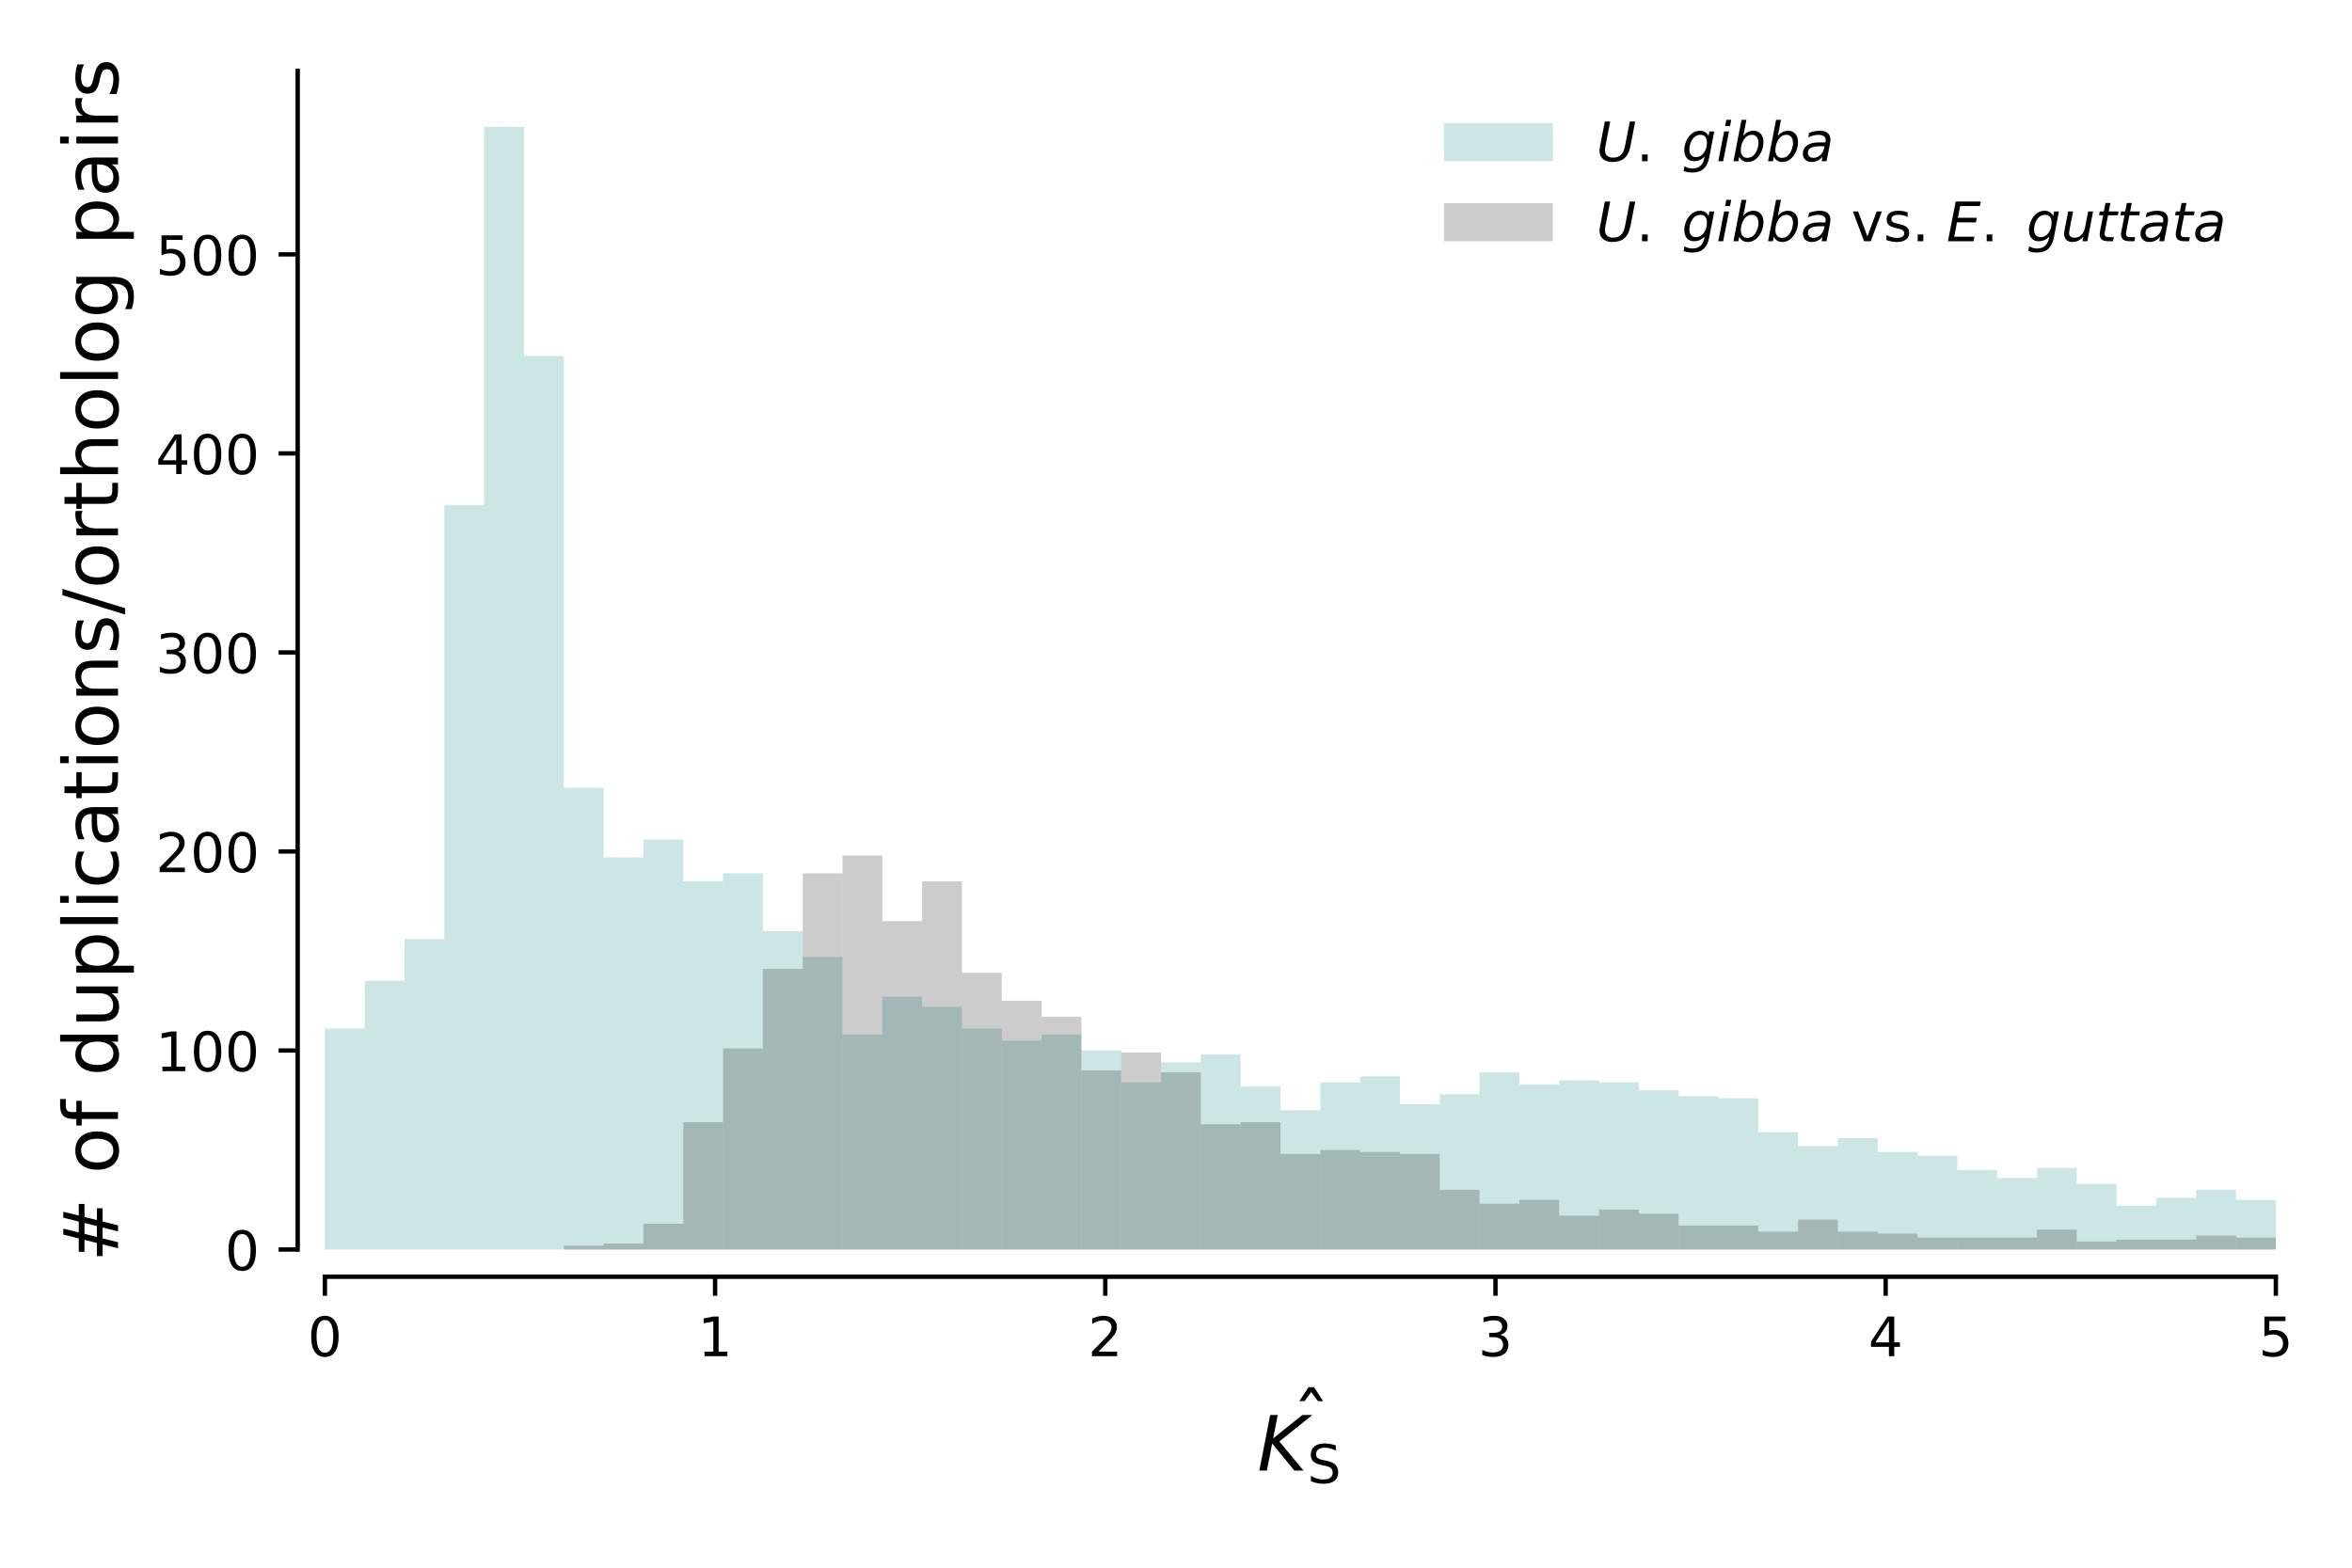 <?xml version="1.0" encoding="utf-8" standalone="no"?>
<!DOCTYPE svg PUBLIC "-//W3C//DTD SVG 1.1//EN"
  "http://www.w3.org/Graphics/SVG/1.1/DTD/svg11.dtd">
<!-- Created with matplotlib (https://matplotlib.org/) -->
<svg height="288pt" version="1.1" viewBox="0 0 432 288" width="432pt" xmlns="http://www.w3.org/2000/svg" xmlns:xlink="http://www.w3.org/1999/xlink">
 <defs>
  <style type="text/css">
*{stroke-linecap:butt;stroke-linejoin:round;}
  </style>
 </defs>
 <g id="figure_1">
  <g id="patch_1">
   <path d="M 0 288 
L 432 288 
L 432 0 
L 0 0 
z
" style="fill:#ffffff;"/>
  </g>
  <g id="axes_1">
   <g id="patch_2">
    <path d="M 59.675 229.55 
L 418.012 229.55 
L 418.012 13.018 
L 59.675 13.018 
z
" style="fill:#ffffff;"/>
   </g>
   <g id="patch_3">
    <path clip-path="url(#p0fb84a8842)" d="M 59.675 229.55 
L 66.988 229.55 
L 66.988 188.964 
L 59.675 188.964 
z
" style="fill:#008080;opacity:0.2;"/>
   </g>
   <g id="patch_4">
    <path clip-path="url(#p0fb84a8842)" d="M 66.988 229.55 
L 74.301 229.55 
L 74.301 180.188 
L 66.988 180.188 
z
" style="fill:#008080;opacity:0.2;"/>
   </g>
   <g id="patch_5">
    <path clip-path="url(#p0fb84a8842)" d="M 74.301 229.55 
L 81.614 229.55 
L 81.614 172.51 
L 74.301 172.51 
z
" style="fill:#008080;opacity:0.2;"/>
   </g>
   <g id="patch_6">
    <path clip-path="url(#p0fb84a8842)" d="M 81.614 229.55 
L 88.927 229.55 
L 88.927 92.8 
L 81.614 92.8 
z
" style="fill:#008080;opacity:0.2;"/>
   </g>
   <g id="patch_7">
    <path clip-path="url(#p0fb84a8842)" d="M 88.927 229.55 
L 96.24 229.55 
L 96.24 23.329 
L 88.927 23.329 
z
" style="fill:#008080;opacity:0.2;"/>
   </g>
   <g id="patch_8">
    <path clip-path="url(#p0fb84a8842)" d="M 96.24 229.55 
L 103.553 229.55 
L 103.553 65.377 
L 96.24 65.377 
z
" style="fill:#008080;opacity:0.2;"/>
   </g>
   <g id="patch_9">
    <path clip-path="url(#p0fb84a8842)" d="M 103.553 229.55 
L 110.866 229.55 
L 110.866 144.721 
L 103.553 144.721 
z
" style="fill:#008080;opacity:0.2;"/>
   </g>
   <g id="patch_10">
    <path clip-path="url(#p0fb84a8842)" d="M 110.866 229.55 
L 118.179 229.55 
L 118.179 157.519 
L 110.866 157.519 
z
" style="fill:#008080;opacity:0.2;"/>
   </g>
   <g id="patch_11">
    <path clip-path="url(#p0fb84a8842)" d="M 118.179 229.55 
L 125.492 229.55 
L 125.492 154.228 
L 118.179 154.228 
z
" style="fill:#008080;opacity:0.2;"/>
   </g>
   <g id="patch_12">
    <path clip-path="url(#p0fb84a8842)" d="M 125.492 229.55 
L 132.805 229.55 
L 132.805 161.906 
L 125.492 161.906 
z
" style="fill:#008080;opacity:0.2;"/>
   </g>
   <g id="patch_13">
    <path clip-path="url(#p0fb84a8842)" d="M 132.805 229.55 
L 140.118 229.55 
L 140.118 160.444 
L 132.805 160.444 
z
" style="fill:#008080;opacity:0.2;"/>
   </g>
   <g id="patch_14">
    <path clip-path="url(#p0fb84a8842)" d="M 140.118 229.55 
L 147.431 229.55 
L 147.431 171.047 
L 140.118 171.047 
z
" style="fill:#008080;opacity:0.2;"/>
   </g>
   <g id="patch_15">
    <path clip-path="url(#p0fb84a8842)" d="M 147.431 229.55 
L 154.744 229.55 
L 154.744 175.801 
L 147.431 175.801 
z
" style="fill:#008080;opacity:0.2;"/>
   </g>
   <g id="patch_16">
    <path clip-path="url(#p0fb84a8842)" d="M 154.744 229.55 
L 162.057 229.55 
L 162.057 190.061 
L 154.744 190.061 
z
" style="fill:#008080;opacity:0.2;"/>
   </g>
   <g id="patch_17">
    <path clip-path="url(#p0fb84a8842)" d="M 162.057 229.55 
L 169.37 229.55 
L 169.37 183.114 
L 162.057 183.114 
z
" style="fill:#008080;opacity:0.2;"/>
   </g>
   <g id="patch_18">
    <path clip-path="url(#p0fb84a8842)" d="M 169.37 229.55 
L 176.683 229.55 
L 176.683 184.942 
L 169.37 184.942 
z
" style="fill:#008080;opacity:0.2;"/>
   </g>
   <g id="patch_19">
    <path clip-path="url(#p0fb84a8842)" d="M 176.683 229.55 
L 183.996 229.55 
L 183.996 188.964 
L 176.683 188.964 
z
" style="fill:#008080;opacity:0.2;"/>
   </g>
   <g id="patch_20">
    <path clip-path="url(#p0fb84a8842)" d="M 183.996 229.55 
L 191.309 229.55 
L 191.309 191.158 
L 183.996 191.158 
z
" style="fill:#008080;opacity:0.2;"/>
   </g>
   <g id="patch_21">
    <path clip-path="url(#p0fb84a8842)" d="M 191.309 229.55 
L 198.622 229.55 
L 198.622 190.061 
L 191.309 190.061 
z
" style="fill:#008080;opacity:0.2;"/>
   </g>
   <g id="patch_22">
    <path clip-path="url(#p0fb84a8842)" d="M 198.622 229.55 
L 205.935 229.55 
L 205.935 192.986 
L 198.622 192.986 
z
" style="fill:#008080;opacity:0.2;"/>
   </g>
   <g id="patch_23">
    <path clip-path="url(#p0fb84a8842)" d="M 205.935 229.55 
L 213.248 229.55 
L 213.248 198.836 
L 205.935 198.836 
z
" style="fill:#008080;opacity:0.2;"/>
   </g>
   <g id="patch_24">
    <path clip-path="url(#p0fb84a8842)" d="M 213.248 229.55 
L 220.561 229.55 
L 220.561 195.18 
L 213.248 195.18 
z
" style="fill:#008080;opacity:0.2;"/>
   </g>
   <g id="patch_25">
    <path clip-path="url(#p0fb84a8842)" d="M 220.561 229.55 
L 227.874 229.55 
L 227.874 193.717 
L 220.561 193.717 
z
" style="fill:#008080;opacity:0.2;"/>
   </g>
   <g id="patch_26">
    <path clip-path="url(#p0fb84a8842)" d="M 227.874 229.55 
L 235.187 229.55 
L 235.187 199.567 
L 227.874 199.567 
z
" style="fill:#008080;opacity:0.2;"/>
   </g>
   <g id="patch_27">
    <path clip-path="url(#p0fb84a8842)" d="M 235.187 229.55 
L 242.5 229.55 
L 242.5 203.955 
L 235.187 203.955 
z
" style="fill:#008080;opacity:0.2;"/>
   </g>
   <g id="patch_28">
    <path clip-path="url(#p0fb84a8842)" d="M 242.5 229.55 
L 249.813 229.55 
L 249.813 198.836 
L 242.5 198.836 
z
" style="fill:#008080;opacity:0.2;"/>
   </g>
   <g id="patch_29">
    <path clip-path="url(#p0fb84a8842)" d="M 249.813 229.55 
L 257.126 229.55 
L 257.126 197.739 
L 249.813 197.739 
z
" style="fill:#008080;opacity:0.2;"/>
   </g>
   <g id="patch_30">
    <path clip-path="url(#p0fb84a8842)" d="M 257.126 229.55 
L 264.439 229.55 
L 264.439 202.858 
L 257.126 202.858 
z
" style="fill:#008080;opacity:0.2;"/>
   </g>
   <g id="patch_31">
    <path clip-path="url(#p0fb84a8842)" d="M 264.439 229.55 
L 271.752 229.55 
L 271.752 201.03 
L 264.439 201.03 
z
" style="fill:#008080;opacity:0.2;"/>
   </g>
   <g id="patch_32">
    <path clip-path="url(#p0fb84a8842)" d="M 271.752 229.55 
L 279.065 229.55 
L 279.065 197.008 
L 271.752 197.008 
z
" style="fill:#008080;opacity:0.2;"/>
   </g>
   <g id="patch_33">
    <path clip-path="url(#p0fb84a8842)" d="M 279.065 229.55 
L 286.378 229.55 
L 286.378 199.202 
L 279.065 199.202 
z
" style="fill:#008080;opacity:0.2;"/>
   </g>
   <g id="patch_34">
    <path clip-path="url(#p0fb84a8842)" d="M 286.378 229.55 
L 293.691 229.55 
L 293.691 198.471 
L 286.378 198.471 
z
" style="fill:#008080;opacity:0.2;"/>
   </g>
   <g id="patch_35">
    <path clip-path="url(#p0fb84a8842)" d="M 293.691 229.55 
L 301.004 229.55 
L 301.004 198.836 
L 293.691 198.836 
z
" style="fill:#008080;opacity:0.2;"/>
   </g>
   <g id="patch_36">
    <path clip-path="url(#p0fb84a8842)" d="M 301.004 229.55 
L 308.317 229.55 
L 308.317 200.299 
L 301.004 200.299 
z
" style="fill:#008080;opacity:0.2;"/>
   </g>
   <g id="patch_37">
    <path clip-path="url(#p0fb84a8842)" d="M 308.317 229.55 
L 315.63 229.55 
L 315.63 201.396 
L 308.317 201.396 
z
" style="fill:#008080;opacity:0.2;"/>
   </g>
   <g id="patch_38">
    <path clip-path="url(#p0fb84a8842)" d="M 315.63 229.55 
L 322.943 229.55 
L 322.943 201.761 
L 315.63 201.761 
z
" style="fill:#008080;opacity:0.2;"/>
   </g>
   <g id="patch_39">
    <path clip-path="url(#p0fb84a8842)" d="M 322.943 229.55 
L 330.256 229.55 
L 330.256 207.977 
L 322.943 207.977 
z
" style="fill:#008080;opacity:0.2;"/>
   </g>
   <g id="patch_40">
    <path clip-path="url(#p0fb84a8842)" d="M 330.256 229.55 
L 337.569 229.55 
L 337.569 210.537 
L 330.256 210.537 
z
" style="fill:#008080;opacity:0.2;"/>
   </g>
   <g id="patch_41">
    <path clip-path="url(#p0fb84a8842)" d="M 337.569 229.55 
L 344.882 229.55 
L 344.882 209.074 
L 337.569 209.074 
z
" style="fill:#008080;opacity:0.2;"/>
   </g>
   <g id="patch_42">
    <path clip-path="url(#p0fb84a8842)" d="M 344.882 229.55 
L 352.195 229.55 
L 352.195 211.634 
L 344.882 211.634 
z
" style="fill:#008080;opacity:0.2;"/>
   </g>
   <g id="patch_43">
    <path clip-path="url(#p0fb84a8842)" d="M 352.195 229.55 
L 359.508 229.55 
L 359.508 212.365 
L 352.195 212.365 
z
" style="fill:#008080;opacity:0.2;"/>
   </g>
   <g id="patch_44">
    <path clip-path="url(#p0fb84a8842)" d="M 359.508 229.55 
L 366.821 229.55 
L 366.821 214.924 
L 359.508 214.924 
z
" style="fill:#008080;opacity:0.2;"/>
   </g>
   <g id="patch_45">
    <path clip-path="url(#p0fb84a8842)" d="M 366.821 229.55 
L 374.134 229.55 
L 374.134 216.387 
L 366.821 216.387 
z
" style="fill:#008080;opacity:0.2;"/>
   </g>
   <g id="patch_46">
    <path clip-path="url(#p0fb84a8842)" d="M 374.134 229.55 
L 381.447 229.55 
L 381.447 214.559 
L 374.134 214.559 
z
" style="fill:#008080;opacity:0.2;"/>
   </g>
   <g id="patch_47">
    <path clip-path="url(#p0fb84a8842)" d="M 381.447 229.55 
L 388.76 229.55 
L 388.76 217.484 
L 381.447 217.484 
z
" style="fill:#008080;opacity:0.2;"/>
   </g>
   <g id="patch_48">
    <path clip-path="url(#p0fb84a8842)" d="M 388.76 229.55 
L 396.073 229.55 
L 396.073 221.506 
L 388.76 221.506 
z
" style="fill:#008080;opacity:0.2;"/>
   </g>
   <g id="patch_49">
    <path clip-path="url(#p0fb84a8842)" d="M 396.073 229.55 
L 403.386 229.55 
L 403.386 220.043 
L 396.073 220.043 
z
" style="fill:#008080;opacity:0.2;"/>
   </g>
   <g id="patch_50">
    <path clip-path="url(#p0fb84a8842)" d="M 403.386 229.55 
L 410.699 229.55 
L 410.699 218.581 
L 403.386 218.581 
z
" style="fill:#008080;opacity:0.2;"/>
   </g>
   <g id="patch_51">
    <path clip-path="url(#p0fb84a8842)" d="M 410.699 229.55 
L 418.012 229.55 
L 418.012 220.409 
L 410.699 220.409 
z
" style="fill:#008080;opacity:0.2;"/>
   </g>
   <g id="patch_52">
    <path clip-path="url(#p0fb84a8842)" d="M 59.675 229.55 
L 66.988 229.55 
L 66.988 229.55 
L 59.675 229.55 
z
" style="opacity:0.2;"/>
   </g>
   <g id="patch_53">
    <path clip-path="url(#p0fb84a8842)" d="M 66.988 229.55 
L 74.301 229.55 
L 74.301 229.55 
L 66.988 229.55 
z
" style="opacity:0.2;"/>
   </g>
   <g id="patch_54">
    <path clip-path="url(#p0fb84a8842)" d="M 74.301 229.55 
L 81.614 229.55 
L 81.614 229.55 
L 74.301 229.55 
z
" style="opacity:0.2;"/>
   </g>
   <g id="patch_55">
    <path clip-path="url(#p0fb84a8842)" d="M 81.614 229.55 
L 88.927 229.55 
L 88.927 229.55 
L 81.614 229.55 
z
" style="opacity:0.2;"/>
   </g>
   <g id="patch_56">
    <path clip-path="url(#p0fb84a8842)" d="M 88.927 229.55 
L 96.24 229.55 
L 96.24 229.55 
L 88.927 229.55 
z
" style="opacity:0.2;"/>
   </g>
   <g id="patch_57">
    <path clip-path="url(#p0fb84a8842)" d="M 96.24 229.55 
L 103.553 229.55 
L 103.553 229.55 
L 96.24 229.55 
z
" style="opacity:0.2;"/>
   </g>
   <g id="patch_58">
    <path clip-path="url(#p0fb84a8842)" d="M 103.553 229.55 
L 110.866 229.55 
L 110.866 228.819 
L 103.553 228.819 
z
" style="opacity:0.2;"/>
   </g>
   <g id="patch_59">
    <path clip-path="url(#p0fb84a8842)" d="M 110.866 229.55 
L 118.179 229.55 
L 118.179 228.453 
L 110.866 228.453 
z
" style="opacity:0.2;"/>
   </g>
   <g id="patch_60">
    <path clip-path="url(#p0fb84a8842)" d="M 118.179 229.55 
L 125.492 229.55 
L 125.492 224.797 
L 118.179 224.797 
z
" style="opacity:0.2;"/>
   </g>
   <g id="patch_61">
    <path clip-path="url(#p0fb84a8842)" d="M 125.492 229.55 
L 132.805 229.55 
L 132.805 206.149 
L 125.492 206.149 
z
" style="opacity:0.2;"/>
   </g>
   <g id="patch_62">
    <path clip-path="url(#p0fb84a8842)" d="M 132.805 229.55 
L 140.118 229.55 
L 140.118 192.62 
L 132.805 192.62 
z
" style="opacity:0.2;"/>
   </g>
   <g id="patch_63">
    <path clip-path="url(#p0fb84a8842)" d="M 140.118 229.55 
L 147.431 229.55 
L 147.431 177.995 
L 140.118 177.995 
z
" style="opacity:0.2;"/>
   </g>
   <g id="patch_64">
    <path clip-path="url(#p0fb84a8842)" d="M 147.431 229.55 
L 154.744 229.55 
L 154.744 160.444 
L 147.431 160.444 
z
" style="opacity:0.2;"/>
   </g>
   <g id="patch_65">
    <path clip-path="url(#p0fb84a8842)" d="M 154.744 229.55 
L 162.057 229.55 
L 162.057 157.153 
L 154.744 157.153 
z
" style="opacity:0.2;"/>
   </g>
   <g id="patch_66">
    <path clip-path="url(#p0fb84a8842)" d="M 162.057 229.55 
L 169.37 229.55 
L 169.37 169.219 
L 162.057 169.219 
z
" style="opacity:0.2;"/>
   </g>
   <g id="patch_67">
    <path clip-path="url(#p0fb84a8842)" d="M 169.37 229.55 
L 176.683 229.55 
L 176.683 161.906 
L 169.37 161.906 
z
" style="opacity:0.2;"/>
   </g>
   <g id="patch_68">
    <path clip-path="url(#p0fb84a8842)" d="M 176.683 229.55 
L 183.996 229.55 
L 183.996 178.726 
L 176.683 178.726 
z
" style="opacity:0.2;"/>
   </g>
   <g id="patch_69">
    <path clip-path="url(#p0fb84a8842)" d="M 183.996 229.55 
L 191.309 229.55 
L 191.309 183.845 
L 183.996 183.845 
z
" style="opacity:0.2;"/>
   </g>
   <g id="patch_70">
    <path clip-path="url(#p0fb84a8842)" d="M 191.309 229.55 
L 198.622 229.55 
L 198.622 186.77 
L 191.309 186.77 
z
" style="opacity:0.2;"/>
   </g>
   <g id="patch_71">
    <path clip-path="url(#p0fb84a8842)" d="M 198.622 229.55 
L 205.935 229.55 
L 205.935 196.642 
L 198.622 196.642 
z
" style="opacity:0.2;"/>
   </g>
   <g id="patch_72">
    <path clip-path="url(#p0fb84a8842)" d="M 205.935 229.55 
L 213.248 229.55 
L 213.248 193.352 
L 205.935 193.352 
z
" style="opacity:0.2;"/>
   </g>
   <g id="patch_73">
    <path clip-path="url(#p0fb84a8842)" d="M 213.248 229.55 
L 220.561 229.55 
L 220.561 197.008 
L 213.248 197.008 
z
" style="opacity:0.2;"/>
   </g>
   <g id="patch_74">
    <path clip-path="url(#p0fb84a8842)" d="M 220.561 229.55 
L 227.874 229.55 
L 227.874 206.515 
L 220.561 206.515 
z
" style="opacity:0.2;"/>
   </g>
   <g id="patch_75">
    <path clip-path="url(#p0fb84a8842)" d="M 227.874 229.55 
L 235.187 229.55 
L 235.187 206.149 
L 227.874 206.149 
z
" style="opacity:0.2;"/>
   </g>
   <g id="patch_76">
    <path clip-path="url(#p0fb84a8842)" d="M 235.187 229.55 
L 242.5 229.55 
L 242.5 211.999 
L 235.187 211.999 
z
" style="opacity:0.2;"/>
   </g>
   <g id="patch_77">
    <path clip-path="url(#p0fb84a8842)" d="M 242.5 229.55 
L 249.813 229.55 
L 249.813 211.268 
L 242.5 211.268 
z
" style="opacity:0.2;"/>
   </g>
   <g id="patch_78">
    <path clip-path="url(#p0fb84a8842)" d="M 249.813 229.55 
L 257.126 229.55 
L 257.126 211.634 
L 249.813 211.634 
z
" style="opacity:0.2;"/>
   </g>
   <g id="patch_79">
    <path clip-path="url(#p0fb84a8842)" d="M 257.126 229.55 
L 264.439 229.55 
L 264.439 211.999 
L 257.126 211.999 
z
" style="opacity:0.2;"/>
   </g>
   <g id="patch_80">
    <path clip-path="url(#p0fb84a8842)" d="M 264.439 229.55 
L 271.752 229.55 
L 271.752 218.581 
L 264.439 218.581 
z
" style="opacity:0.2;"/>
   </g>
   <g id="patch_81">
    <path clip-path="url(#p0fb84a8842)" d="M 271.752 229.55 
L 279.065 229.55 
L 279.065 221.14 
L 271.752 221.14 
z
" style="opacity:0.2;"/>
   </g>
   <g id="patch_82">
    <path clip-path="url(#p0fb84a8842)" d="M 279.065 229.55 
L 286.378 229.55 
L 286.378 220.409 
L 279.065 220.409 
z
" style="opacity:0.2;"/>
   </g>
   <g id="patch_83">
    <path clip-path="url(#p0fb84a8842)" d="M 286.378 229.55 
L 293.691 229.55 
L 293.691 223.334 
L 286.378 223.334 
z
" style="opacity:0.2;"/>
   </g>
   <g id="patch_84">
    <path clip-path="url(#p0fb84a8842)" d="M 293.691 229.55 
L 301.004 229.55 
L 301.004 222.237 
L 293.691 222.237 
z
" style="opacity:0.2;"/>
   </g>
   <g id="patch_85">
    <path clip-path="url(#p0fb84a8842)" d="M 301.004 229.55 
L 308.317 229.55 
L 308.317 222.968 
L 301.004 222.968 
z
" style="opacity:0.2;"/>
   </g>
   <g id="patch_86">
    <path clip-path="url(#p0fb84a8842)" d="M 308.317 229.55 
L 315.63 229.55 
L 315.63 225.162 
L 308.317 225.162 
z
" style="opacity:0.2;"/>
   </g>
   <g id="patch_87">
    <path clip-path="url(#p0fb84a8842)" d="M 315.63 229.55 
L 322.943 229.55 
L 322.943 225.162 
L 315.63 225.162 
z
" style="opacity:0.2;"/>
   </g>
   <g id="patch_88">
    <path clip-path="url(#p0fb84a8842)" d="M 322.943 229.55 
L 330.256 229.55 
L 330.256 226.259 
L 322.943 226.259 
z
" style="opacity:0.2;"/>
   </g>
   <g id="patch_89">
    <path clip-path="url(#p0fb84a8842)" d="M 330.256 229.55 
L 337.569 229.55 
L 337.569 224.065 
L 330.256 224.065 
z
" style="opacity:0.2;"/>
   </g>
   <g id="patch_90">
    <path clip-path="url(#p0fb84a8842)" d="M 337.569 229.55 
L 344.882 229.55 
L 344.882 226.259 
L 337.569 226.259 
z
" style="opacity:0.2;"/>
   </g>
   <g id="patch_91">
    <path clip-path="url(#p0fb84a8842)" d="M 344.882 229.55 
L 352.195 229.55 
L 352.195 226.625 
L 344.882 226.625 
z
" style="opacity:0.2;"/>
   </g>
   <g id="patch_92">
    <path clip-path="url(#p0fb84a8842)" d="M 352.195 229.55 
L 359.508 229.55 
L 359.508 227.356 
L 352.195 227.356 
z
" style="opacity:0.2;"/>
   </g>
   <g id="patch_93">
    <path clip-path="url(#p0fb84a8842)" d="M 359.508 229.55 
L 366.821 229.55 
L 366.821 227.356 
L 359.508 227.356 
z
" style="opacity:0.2;"/>
   </g>
   <g id="patch_94">
    <path clip-path="url(#p0fb84a8842)" d="M 366.821 229.55 
L 374.134 229.55 
L 374.134 227.356 
L 366.821 227.356 
z
" style="opacity:0.2;"/>
   </g>
   <g id="patch_95">
    <path clip-path="url(#p0fb84a8842)" d="M 374.134 229.55 
L 381.447 229.55 
L 381.447 225.894 
L 374.134 225.894 
z
" style="opacity:0.2;"/>
   </g>
   <g id="patch_96">
    <path clip-path="url(#p0fb84a8842)" d="M 381.447 229.55 
L 388.76 229.55 
L 388.76 228.087 
L 381.447 228.087 
z
" style="opacity:0.2;"/>
   </g>
   <g id="patch_97">
    <path clip-path="url(#p0fb84a8842)" d="M 388.76 229.55 
L 396.073 229.55 
L 396.073 227.722 
L 388.76 227.722 
z
" style="opacity:0.2;"/>
   </g>
   <g id="patch_98">
    <path clip-path="url(#p0fb84a8842)" d="M 396.073 229.55 
L 403.386 229.55 
L 403.386 227.722 
L 396.073 227.722 
z
" style="opacity:0.2;"/>
   </g>
   <g id="patch_99">
    <path clip-path="url(#p0fb84a8842)" d="M 403.386 229.55 
L 410.699 229.55 
L 410.699 226.991 
L 403.386 226.991 
z
" style="opacity:0.2;"/>
   </g>
   <g id="patch_100">
    <path clip-path="url(#p0fb84a8842)" d="M 410.699 229.55 
L 418.012 229.55 
L 418.012 227.356 
L 410.699 227.356 
z
" style="opacity:0.2;"/>
   </g>
   <g id="matplotlib.axis_1">
    <g id="xtick_1">
     <g id="line2d_1">
      <defs>
       <path d="M 0 0 
L 0 3.5 
" id="mbc87f003f7" style="stroke:#000000;stroke-width:0.8;"/>
      </defs>
      <g>
       <use style="stroke:#000000;stroke-width:0.8;" x="59.675" xlink:href="#mbc87f003f7" y="234.55"/>
      </g>
     </g>
     <g id="text_1">
      <!-- 0 -->
      <defs>
       <path d="M 31.781 66.406 
Q 24.172 66.406 20.328 58.906 
Q 16.5 51.422 16.5 36.375 
Q 16.5 21.391 20.328 13.891 
Q 24.172 6.391 31.781 6.391 
Q 39.453 6.391 43.281 13.891 
Q 47.125 21.391 47.125 36.375 
Q 47.125 51.422 43.281 58.906 
Q 39.453 66.406 31.781 66.406 
z
M 31.781 74.219 
Q 44.047 74.219 50.516 64.516 
Q 56.984 54.828 56.984 36.375 
Q 56.984 17.969 50.516 8.266 
Q 44.047 -1.422 31.781 -1.422 
Q 19.531 -1.422 13.062 8.266 
Q 6.594 17.969 6.594 36.375 
Q 6.594 54.828 13.062 64.516 
Q 19.531 74.219 31.781 74.219 
z
" id="DejaVuSans-48"/>
      </defs>
      <g transform="translate(56.494 249.148)scale(0.1 -0.1)">
       <use xlink:href="#DejaVuSans-48"/>
      </g>
     </g>
    </g>
    <g id="xtick_2">
     <g id="line2d_2">
      <g>
       <use style="stroke:#000000;stroke-width:0.8;" x="131.343" xlink:href="#mbc87f003f7" y="234.55"/>
      </g>
     </g>
     <g id="text_2">
      <!-- 1 -->
      <defs>
       <path d="M 12.406 8.297 
L 28.516 8.297 
L 28.516 63.922 
L 10.984 60.406 
L 10.984 69.391 
L 28.422 72.906 
L 38.281 72.906 
L 38.281 8.297 
L 54.391 8.297 
L 54.391 0 
L 12.406 0 
z
" id="DejaVuSans-49"/>
      </defs>
      <g transform="translate(128.161 249.148)scale(0.1 -0.1)">
       <use xlink:href="#DejaVuSans-49"/>
      </g>
     </g>
    </g>
    <g id="xtick_3">
     <g id="line2d_3">
      <g>
       <use style="stroke:#000000;stroke-width:0.8;" x="203.01" xlink:href="#mbc87f003f7" y="234.55"/>
      </g>
     </g>
     <g id="text_3">
      <!-- 2 -->
      <defs>
       <path d="M 19.188 8.297 
L 53.609 8.297 
L 53.609 0 
L 7.328 0 
L 7.328 8.297 
Q 12.938 14.109 22.625 23.891 
Q 32.328 33.688 34.812 36.531 
Q 39.547 41.844 41.422 45.531 
Q 43.312 49.219 43.312 52.781 
Q 43.312 58.594 39.234 62.25 
Q 35.156 65.922 28.609 65.922 
Q 23.969 65.922 18.812 64.312 
Q 13.672 62.703 7.812 59.422 
L 7.812 69.391 
Q 13.766 71.781 18.938 73 
Q 24.125 74.219 28.422 74.219 
Q 39.75 74.219 46.484 68.547 
Q 53.219 62.891 53.219 53.422 
Q 53.219 48.922 51.531 44.891 
Q 49.859 40.875 45.406 35.406 
Q 44.188 33.984 37.641 27.219 
Q 31.109 20.453 19.188 8.297 
z
" id="DejaVuSans-50"/>
      </defs>
      <g transform="translate(199.829 249.148)scale(0.1 -0.1)">
       <use xlink:href="#DejaVuSans-50"/>
      </g>
     </g>
    </g>
    <g id="xtick_4">
     <g id="line2d_4">
      <g>
       <use style="stroke:#000000;stroke-width:0.8;" x="274.678" xlink:href="#mbc87f003f7" y="234.55"/>
      </g>
     </g>
     <g id="text_4">
      <!-- 3 -->
      <defs>
       <path d="M 40.578 39.312 
Q 47.656 37.797 51.625 33 
Q 55.609 28.219 55.609 21.188 
Q 55.609 10.406 48.188 4.484 
Q 40.766 -1.422 27.094 -1.422 
Q 22.516 -1.422 17.656 -0.516 
Q 12.797 0.391 7.625 2.203 
L 7.625 11.719 
Q 11.719 9.328 16.594 8.109 
Q 21.484 6.891 26.812 6.891 
Q 36.078 6.891 40.938 10.547 
Q 45.797 14.203 45.797 21.188 
Q 45.797 27.641 41.281 31.266 
Q 36.766 34.906 28.719 34.906 
L 20.219 34.906 
L 20.219 43.016 
L 29.109 43.016 
Q 36.375 43.016 40.234 45.922 
Q 44.094 48.828 44.094 54.297 
Q 44.094 59.906 40.109 62.906 
Q 36.141 65.922 28.719 65.922 
Q 24.656 65.922 20.016 65.031 
Q 15.375 64.156 9.812 62.312 
L 9.812 71.094 
Q 15.438 72.656 20.344 73.438 
Q 25.25 74.219 29.594 74.219 
Q 40.828 74.219 47.359 69.109 
Q 53.906 64.016 53.906 55.328 
Q 53.906 49.266 50.438 45.094 
Q 46.969 40.922 40.578 39.312 
z
" id="DejaVuSans-51"/>
      </defs>
      <g transform="translate(271.496 249.148)scale(0.1 -0.1)">
       <use xlink:href="#DejaVuSans-51"/>
      </g>
     </g>
    </g>
    <g id="xtick_5">
     <g id="line2d_5">
      <g>
       <use style="stroke:#000000;stroke-width:0.8;" x="346.345" xlink:href="#mbc87f003f7" y="234.55"/>
      </g>
     </g>
     <g id="text_5">
      <!-- 4 -->
      <defs>
       <path d="M 37.797 64.312 
L 12.891 25.391 
L 37.797 25.391 
z
M 35.203 72.906 
L 47.609 72.906 
L 47.609 25.391 
L 58.016 25.391 
L 58.016 17.188 
L 47.609 17.188 
L 47.609 0 
L 37.797 0 
L 37.797 17.188 
L 4.891 17.188 
L 4.891 26.703 
z
" id="DejaVuSans-52"/>
      </defs>
      <g transform="translate(343.164 249.148)scale(0.1 -0.1)">
       <use xlink:href="#DejaVuSans-52"/>
      </g>
     </g>
    </g>
    <g id="xtick_6">
     <g id="line2d_6">
      <g>
       <use style="stroke:#000000;stroke-width:0.8;" x="418.012" xlink:href="#mbc87f003f7" y="234.55"/>
      </g>
     </g>
     <g id="text_6">
      <!-- 5 -->
      <defs>
       <path d="M 10.797 72.906 
L 49.516 72.906 
L 49.516 64.594 
L 19.828 64.594 
L 19.828 46.734 
Q 21.969 47.469 24.109 47.828 
Q 26.266 48.188 28.422 48.188 
Q 40.625 48.188 47.75 41.5 
Q 54.891 34.812 54.891 23.391 
Q 54.891 11.625 47.562 5.094 
Q 40.234 -1.422 26.906 -1.422 
Q 22.312 -1.422 17.547 -0.641 
Q 12.797 0.141 7.719 1.703 
L 7.719 11.625 
Q 12.109 9.234 16.797 8.062 
Q 21.484 6.891 26.703 6.891 
Q 35.156 6.891 40.078 11.328 
Q 45.016 15.766 45.016 23.391 
Q 45.016 31 40.078 35.438 
Q 35.156 39.891 26.703 39.891 
Q 22.75 39.891 18.812 39.016 
Q 14.891 38.141 10.797 36.281 
z
" id="DejaVuSans-53"/>
      </defs>
      <g transform="translate(414.831 249.148)scale(0.1 -0.1)">
       <use xlink:href="#DejaVuSans-53"/>
      </g>
     </g>
    </g>
    <g id="text_7">
     <!-- $\hat{K_\mathrm{S}}$ -->
     <defs>
      <path d="M -28.609 79.984 
L -21.391 79.984 
L -9.422 61.625 
L -16.219 61.625 
L -25 73.578 
L -33.797 61.625 
L -40.578 61.625 
z
M -25 56 
z
" id="DejaVuSans-770"/>
      <path d="M 16.891 72.906 
L 26.812 72.906 
L 20.797 42.188 
L 59.078 72.906 
L 72.219 72.906 
L 28.906 38.094 
L 60.594 0 
L 48.578 0 
L 19.484 35.5 
L 12.594 0 
L 2.688 0 
z
" id="DejaVuSans-Oblique-75"/>
      <path d="M 53.516 70.516 
L 53.516 60.891 
Q 47.906 63.578 42.922 64.891 
Q 37.938 66.219 33.297 66.219 
Q 25.25 66.219 20.875 63.094 
Q 16.5 59.969 16.5 54.203 
Q 16.5 49.359 19.406 46.891 
Q 22.312 44.438 30.422 42.922 
L 36.375 41.703 
Q 47.406 39.594 52.656 34.297 
Q 57.906 29 57.906 20.125 
Q 57.906 9.516 50.797 4.047 
Q 43.703 -1.422 29.984 -1.422 
Q 24.812 -1.422 18.969 -0.25 
Q 13.141 0.922 6.891 3.219 
L 6.891 13.375 
Q 12.891 10.016 18.656 8.297 
Q 24.422 6.594 29.984 6.594 
Q 38.422 6.594 43.016 9.906 
Q 47.609 13.234 47.609 19.391 
Q 47.609 24.75 44.312 27.781 
Q 41.016 30.812 33.5 32.328 
L 27.484 33.5 
Q 16.453 35.688 11.516 40.375 
Q 6.594 45.062 6.594 53.422 
Q 6.594 63.094 13.406 68.656 
Q 20.219 74.219 32.172 74.219 
Q 37.312 74.219 42.625 73.281 
Q 47.953 72.359 53.516 70.516 
z
" id="DejaVuSans-83"/>
     </defs>
     <g transform="translate(230.934 270.237)scale(0.14 -0.14)">
      <use transform="translate(95.764 30.016)" xlink:href="#DejaVuSans-770"/>
      <use transform="translate(0 0.609)" xlink:href="#DejaVuSans-Oblique-75"/>
      <use transform="translate(65.576 -15.797)scale(0.7)" xlink:href="#DejaVuSans-83"/>
     </g>
    </g>
   </g>
   <g id="matplotlib.axis_2">
    <g id="ytick_1">
     <g id="line2d_7">
      <defs>
       <path d="M 0 0 
L -3.5 0 
" id="m2ec8ef89f1" style="stroke:#000000;stroke-width:0.8;"/>
      </defs>
      <g>
       <use style="stroke:#000000;stroke-width:0.8;" x="54.675" xlink:href="#m2ec8ef89f1" y="229.55"/>
      </g>
     </g>
     <g id="text_8">
      <!-- 0 -->
      <g transform="translate(41.312 233.349)scale(0.1 -0.1)">
       <use xlink:href="#DejaVuSans-48"/>
      </g>
     </g>
    </g>
    <g id="ytick_2">
     <g id="line2d_8">
      <g>
       <use style="stroke:#000000;stroke-width:0.8;" x="54.675" xlink:href="#m2ec8ef89f1" y="192.986"/>
      </g>
     </g>
     <g id="text_9">
      <!-- 100 -->
      <g transform="translate(28.587 196.785)scale(0.1 -0.1)">
       <use xlink:href="#DejaVuSans-49"/>
       <use x="63.623" xlink:href="#DejaVuSans-48"/>
       <use x="127.246" xlink:href="#DejaVuSans-48"/>
      </g>
     </g>
    </g>
    <g id="ytick_3">
     <g id="line2d_9">
      <g>
       <use style="stroke:#000000;stroke-width:0.8;" x="54.675" xlink:href="#m2ec8ef89f1" y="156.422"/>
      </g>
     </g>
     <g id="text_10">
      <!-- 200 -->
      <g transform="translate(28.587 160.221)scale(0.1 -0.1)">
       <use xlink:href="#DejaVuSans-50"/>
       <use x="63.623" xlink:href="#DejaVuSans-48"/>
       <use x="127.246" xlink:href="#DejaVuSans-48"/>
      </g>
     </g>
    </g>
    <g id="ytick_4">
     <g id="line2d_10">
      <g>
       <use style="stroke:#000000;stroke-width:0.8;" x="54.675" xlink:href="#m2ec8ef89f1" y="119.858"/>
      </g>
     </g>
     <g id="text_11">
      <!-- 300 -->
      <g transform="translate(28.587 123.657)scale(0.1 -0.1)">
       <use xlink:href="#DejaVuSans-51"/>
       <use x="63.623" xlink:href="#DejaVuSans-48"/>
       <use x="127.246" xlink:href="#DejaVuSans-48"/>
      </g>
     </g>
    </g>
    <g id="ytick_5">
     <g id="line2d_11">
      <g>
       <use style="stroke:#000000;stroke-width:0.8;" x="54.675" xlink:href="#m2ec8ef89f1" y="83.294"/>
      </g>
     </g>
     <g id="text_12">
      <!-- 400 -->
      <g transform="translate(28.587 87.093)scale(0.1 -0.1)">
       <use xlink:href="#DejaVuSans-52"/>
       <use x="63.623" xlink:href="#DejaVuSans-48"/>
       <use x="127.246" xlink:href="#DejaVuSans-48"/>
      </g>
     </g>
    </g>
    <g id="ytick_6">
     <g id="line2d_12">
      <g>
       <use style="stroke:#000000;stroke-width:0.8;" x="54.675" xlink:href="#m2ec8ef89f1" y="46.73"/>
      </g>
     </g>
     <g id="text_13">
      <!-- 500 -->
      <g transform="translate(28.587 50.529)scale(0.1 -0.1)">
       <use xlink:href="#DejaVuSans-53"/>
       <use x="63.623" xlink:href="#DejaVuSans-48"/>
       <use x="127.246" xlink:href="#DejaVuSans-48"/>
      </g>
     </g>
    </g>
    <g id="text_14">
     <!-- # of duplications/ortholog pairs -->
     <defs>
      <path d="M 51.125 44 
L 36.922 44 
L 32.812 27.688 
L 47.125 27.688 
z
M 43.797 71.781 
L 38.719 51.516 
L 52.984 51.516 
L 58.109 71.781 
L 65.922 71.781 
L 60.891 51.516 
L 76.125 51.516 
L 76.125 44 
L 58.984 44 
L 54.984 27.688 
L 70.516 27.688 
L 70.516 20.219 
L 53.078 20.219 
L 48 0 
L 40.188 0 
L 45.219 20.219 
L 30.906 20.219 
L 25.875 0 
L 18.016 0 
L 23.094 20.219 
L 7.719 20.219 
L 7.719 27.688 
L 24.906 27.688 
L 29 44 
L 13.281 44 
L 13.281 51.516 
L 30.906 51.516 
L 35.891 71.781 
z
" id="DejaVuSans-35"/>
      <path id="DejaVuSans-32"/>
      <path d="M 30.609 48.391 
Q 23.391 48.391 19.188 42.75 
Q 14.984 37.109 14.984 27.297 
Q 14.984 17.484 19.156 11.844 
Q 23.344 6.203 30.609 6.203 
Q 37.797 6.203 41.984 11.859 
Q 46.188 17.531 46.188 27.297 
Q 46.188 37.016 41.984 42.703 
Q 37.797 48.391 30.609 48.391 
z
M 30.609 56 
Q 42.328 56 49.016 48.375 
Q 55.719 40.766 55.719 27.297 
Q 55.719 13.875 49.016 6.219 
Q 42.328 -1.422 30.609 -1.422 
Q 18.844 -1.422 12.172 6.219 
Q 5.516 13.875 5.516 27.297 
Q 5.516 40.766 12.172 48.375 
Q 18.844 56 30.609 56 
z
" id="DejaVuSans-111"/>
      <path d="M 37.109 75.984 
L 37.109 68.5 
L 28.516 68.5 
Q 23.688 68.5 21.797 66.547 
Q 19.922 64.594 19.922 59.516 
L 19.922 54.688 
L 34.719 54.688 
L 34.719 47.703 
L 19.922 47.703 
L 19.922 0 
L 10.891 0 
L 10.891 47.703 
L 2.297 47.703 
L 2.297 54.688 
L 10.891 54.688 
L 10.891 58.5 
Q 10.891 67.625 15.141 71.797 
Q 19.391 75.984 28.609 75.984 
z
" id="DejaVuSans-102"/>
      <path d="M 45.406 46.391 
L 45.406 75.984 
L 54.391 75.984 
L 54.391 0 
L 45.406 0 
L 45.406 8.203 
Q 42.578 3.328 38.25 0.953 
Q 33.938 -1.422 27.875 -1.422 
Q 17.969 -1.422 11.734 6.484 
Q 5.516 14.406 5.516 27.297 
Q 5.516 40.188 11.734 48.094 
Q 17.969 56 27.875 56 
Q 33.938 56 38.25 53.625 
Q 42.578 51.266 45.406 46.391 
z
M 14.797 27.297 
Q 14.797 17.391 18.875 11.75 
Q 22.953 6.109 30.078 6.109 
Q 37.203 6.109 41.297 11.75 
Q 45.406 17.391 45.406 27.297 
Q 45.406 37.203 41.297 42.844 
Q 37.203 48.484 30.078 48.484 
Q 22.953 48.484 18.875 42.844 
Q 14.797 37.203 14.797 27.297 
z
" id="DejaVuSans-100"/>
      <path d="M 8.5 21.578 
L 8.5 54.688 
L 17.484 54.688 
L 17.484 21.922 
Q 17.484 14.156 20.5 10.266 
Q 23.531 6.391 29.594 6.391 
Q 36.859 6.391 41.078 11.031 
Q 45.312 15.672 45.312 23.688 
L 45.312 54.688 
L 54.297 54.688 
L 54.297 0 
L 45.312 0 
L 45.312 8.406 
Q 42.047 3.422 37.719 1 
Q 33.406 -1.422 27.688 -1.422 
Q 18.266 -1.422 13.375 4.438 
Q 8.5 10.297 8.5 21.578 
z
M 31.109 56 
z
" id="DejaVuSans-117"/>
      <path d="M 18.109 8.203 
L 18.109 -20.797 
L 9.078 -20.797 
L 9.078 54.688 
L 18.109 54.688 
L 18.109 46.391 
Q 20.953 51.266 25.266 53.625 
Q 29.594 56 35.594 56 
Q 45.562 56 51.781 48.094 
Q 58.016 40.188 58.016 27.297 
Q 58.016 14.406 51.781 6.484 
Q 45.562 -1.422 35.594 -1.422 
Q 29.594 -1.422 25.266 0.953 
Q 20.953 3.328 18.109 8.203 
z
M 48.688 27.297 
Q 48.688 37.203 44.609 42.844 
Q 40.531 48.484 33.406 48.484 
Q 26.266 48.484 22.188 42.844 
Q 18.109 37.203 18.109 27.297 
Q 18.109 17.391 22.188 11.75 
Q 26.266 6.109 33.406 6.109 
Q 40.531 6.109 44.609 11.75 
Q 48.688 17.391 48.688 27.297 
z
" id="DejaVuSans-112"/>
      <path d="M 9.422 75.984 
L 18.406 75.984 
L 18.406 0 
L 9.422 0 
z
" id="DejaVuSans-108"/>
      <path d="M 9.422 54.688 
L 18.406 54.688 
L 18.406 0 
L 9.422 0 
z
M 9.422 75.984 
L 18.406 75.984 
L 18.406 64.594 
L 9.422 64.594 
z
" id="DejaVuSans-105"/>
      <path d="M 48.781 52.594 
L 48.781 44.188 
Q 44.969 46.297 41.141 47.344 
Q 37.312 48.391 33.406 48.391 
Q 24.656 48.391 19.812 42.844 
Q 14.984 37.312 14.984 27.297 
Q 14.984 17.281 19.812 11.734 
Q 24.656 6.203 33.406 6.203 
Q 37.312 6.203 41.141 7.25 
Q 44.969 8.297 48.781 10.406 
L 48.781 2.094 
Q 45.016 0.344 40.984 -0.531 
Q 36.969 -1.422 32.422 -1.422 
Q 20.062 -1.422 12.781 6.344 
Q 5.516 14.109 5.516 27.297 
Q 5.516 40.672 12.859 48.328 
Q 20.219 56 33.016 56 
Q 37.156 56 41.109 55.141 
Q 45.062 54.297 48.781 52.594 
z
" id="DejaVuSans-99"/>
      <path d="M 34.281 27.484 
Q 23.391 27.484 19.188 25 
Q 14.984 22.516 14.984 16.5 
Q 14.984 11.719 18.141 8.906 
Q 21.297 6.109 26.703 6.109 
Q 34.188 6.109 38.703 11.406 
Q 43.219 16.703 43.219 25.484 
L 43.219 27.484 
z
M 52.203 31.203 
L 52.203 0 
L 43.219 0 
L 43.219 8.297 
Q 40.141 3.328 35.547 0.953 
Q 30.953 -1.422 24.312 -1.422 
Q 15.922 -1.422 10.953 3.297 
Q 6 8.016 6 15.922 
Q 6 25.141 12.172 29.828 
Q 18.359 34.516 30.609 34.516 
L 43.219 34.516 
L 43.219 35.406 
Q 43.219 41.609 39.141 45 
Q 35.062 48.391 27.688 48.391 
Q 23 48.391 18.547 47.266 
Q 14.109 46.141 10.016 43.891 
L 10.016 52.203 
Q 14.938 54.109 19.578 55.047 
Q 24.219 56 28.609 56 
Q 40.484 56 46.344 49.844 
Q 52.203 43.703 52.203 31.203 
z
" id="DejaVuSans-97"/>
      <path d="M 18.312 70.219 
L 18.312 54.688 
L 36.812 54.688 
L 36.812 47.703 
L 18.312 47.703 
L 18.312 18.016 
Q 18.312 11.328 20.141 9.422 
Q 21.969 7.516 27.594 7.516 
L 36.812 7.516 
L 36.812 0 
L 27.594 0 
Q 17.188 0 13.234 3.875 
Q 9.281 7.766 9.281 18.016 
L 9.281 47.703 
L 2.688 47.703 
L 2.688 54.688 
L 9.281 54.688 
L 9.281 70.219 
z
" id="DejaVuSans-116"/>
      <path d="M 54.891 33.016 
L 54.891 0 
L 45.906 0 
L 45.906 32.719 
Q 45.906 40.484 42.875 44.328 
Q 39.844 48.188 33.797 48.188 
Q 26.516 48.188 22.312 43.547 
Q 18.109 38.922 18.109 30.906 
L 18.109 0 
L 9.078 0 
L 9.078 54.688 
L 18.109 54.688 
L 18.109 46.188 
Q 21.344 51.125 25.703 53.562 
Q 30.078 56 35.797 56 
Q 45.219 56 50.047 50.172 
Q 54.891 44.344 54.891 33.016 
z
" id="DejaVuSans-110"/>
      <path d="M 44.281 53.078 
L 44.281 44.578 
Q 40.484 46.531 36.375 47.5 
Q 32.281 48.484 27.875 48.484 
Q 21.188 48.484 17.844 46.438 
Q 14.5 44.391 14.5 40.281 
Q 14.5 37.156 16.891 35.375 
Q 19.281 33.594 26.516 31.984 
L 29.594 31.297 
Q 39.156 29.25 43.188 25.516 
Q 47.219 21.781 47.219 15.094 
Q 47.219 7.469 41.188 3.016 
Q 35.156 -1.422 24.609 -1.422 
Q 20.219 -1.422 15.453 -0.562 
Q 10.688 0.297 5.422 2 
L 5.422 11.281 
Q 10.406 8.688 15.234 7.391 
Q 20.062 6.109 24.812 6.109 
Q 31.156 6.109 34.562 8.281 
Q 37.984 10.453 37.984 14.406 
Q 37.984 18.062 35.516 20.016 
Q 33.062 21.969 24.703 23.781 
L 21.578 24.516 
Q 13.234 26.266 9.516 29.906 
Q 5.812 33.547 5.812 39.891 
Q 5.812 47.609 11.281 51.797 
Q 16.75 56 26.812 56 
Q 31.781 56 36.172 55.266 
Q 40.578 54.547 44.281 53.078 
z
" id="DejaVuSans-115"/>
      <path d="M 25.391 72.906 
L 33.688 72.906 
L 8.297 -9.281 
L 0 -9.281 
z
" id="DejaVuSans-47"/>
      <path d="M 41.109 46.297 
Q 39.594 47.172 37.812 47.578 
Q 36.031 48 33.891 48 
Q 26.266 48 22.188 43.047 
Q 18.109 38.094 18.109 28.812 
L 18.109 0 
L 9.078 0 
L 9.078 54.688 
L 18.109 54.688 
L 18.109 46.188 
Q 20.953 51.172 25.484 53.578 
Q 30.031 56 36.531 56 
Q 37.453 56 38.578 55.875 
Q 39.703 55.766 41.062 55.516 
z
" id="DejaVuSans-114"/>
      <path d="M 54.891 33.016 
L 54.891 0 
L 45.906 0 
L 45.906 32.719 
Q 45.906 40.484 42.875 44.328 
Q 39.844 48.188 33.797 48.188 
Q 26.516 48.188 22.312 43.547 
Q 18.109 38.922 18.109 30.906 
L 18.109 0 
L 9.078 0 
L 9.078 75.984 
L 18.109 75.984 
L 18.109 46.188 
Q 21.344 51.125 25.703 53.562 
Q 30.078 56 35.797 56 
Q 45.219 56 50.047 50.172 
Q 54.891 44.344 54.891 33.016 
z
" id="DejaVuSans-104"/>
      <path d="M 45.406 27.984 
Q 45.406 37.75 41.375 43.109 
Q 37.359 48.484 30.078 48.484 
Q 22.859 48.484 18.828 43.109 
Q 14.797 37.75 14.797 27.984 
Q 14.797 18.266 18.828 12.891 
Q 22.859 7.516 30.078 7.516 
Q 37.359 7.516 41.375 12.891 
Q 45.406 18.266 45.406 27.984 
z
M 54.391 6.781 
Q 54.391 -7.172 48.188 -13.984 
Q 42 -20.797 29.203 -20.797 
Q 24.469 -20.797 20.266 -20.094 
Q 16.062 -19.391 12.109 -17.922 
L 12.109 -9.188 
Q 16.062 -11.328 19.922 -12.344 
Q 23.781 -13.375 27.781 -13.375 
Q 36.625 -13.375 41.016 -8.766 
Q 45.406 -4.156 45.406 5.172 
L 45.406 9.625 
Q 42.625 4.781 38.281 2.391 
Q 33.938 0 27.875 0 
Q 17.828 0 11.672 7.656 
Q 5.516 15.328 5.516 27.984 
Q 5.516 40.672 11.672 48.328 
Q 17.828 56 27.875 56 
Q 33.938 56 38.281 53.609 
Q 42.625 51.219 45.406 46.391 
L 45.406 54.688 
L 54.391 54.688 
z
" id="DejaVuSans-103"/>
     </defs>
     <g transform="translate(21.676 231.835)rotate(-90)scale(0.14 -0.14)">
      <use xlink:href="#DejaVuSans-35"/>
      <use x="83.789" xlink:href="#DejaVuSans-32"/>
      <use x="115.576" xlink:href="#DejaVuSans-111"/>
      <use x="176.758" xlink:href="#DejaVuSans-102"/>
      <use x="211.963" xlink:href="#DejaVuSans-32"/>
      <use x="243.75" xlink:href="#DejaVuSans-100"/>
      <use x="307.227" xlink:href="#DejaVuSans-117"/>
      <use x="370.605" xlink:href="#DejaVuSans-112"/>
      <use x="434.082" xlink:href="#DejaVuSans-108"/>
      <use x="461.865" xlink:href="#DejaVuSans-105"/>
      <use x="489.648" xlink:href="#DejaVuSans-99"/>
      <use x="544.629" xlink:href="#DejaVuSans-97"/>
      <use x="605.908" xlink:href="#DejaVuSans-116"/>
      <use x="645.117" xlink:href="#DejaVuSans-105"/>
      <use x="672.9" xlink:href="#DejaVuSans-111"/>
      <use x="734.082" xlink:href="#DejaVuSans-110"/>
      <use x="797.461" xlink:href="#DejaVuSans-115"/>
      <use x="849.561" xlink:href="#DejaVuSans-47"/>
      <use x="883.252" xlink:href="#DejaVuSans-111"/>
      <use x="944.434" xlink:href="#DejaVuSans-114"/>
      <use x="985.547" xlink:href="#DejaVuSans-116"/>
      <use x="1024.756" xlink:href="#DejaVuSans-104"/>
      <use x="1088.135" xlink:href="#DejaVuSans-111"/>
      <use x="1149.316" xlink:href="#DejaVuSans-108"/>
      <use x="1177.1" xlink:href="#DejaVuSans-111"/>
      <use x="1238.281" xlink:href="#DejaVuSans-103"/>
      <use x="1301.758" xlink:href="#DejaVuSans-32"/>
      <use x="1333.545" xlink:href="#DejaVuSans-112"/>
      <use x="1397.021" xlink:href="#DejaVuSans-97"/>
      <use x="1458.301" xlink:href="#DejaVuSans-105"/>
      <use x="1486.084" xlink:href="#DejaVuSans-114"/>
      <use x="1527.197" xlink:href="#DejaVuSans-115"/>
     </g>
    </g>
   </g>
   <g id="patch_101">
    <path d="M 54.675 229.55 
L 54.675 13.018 
" style="fill:none;stroke:#000000;stroke-linecap:square;stroke-linejoin:miter;stroke-width:0.8;"/>
   </g>
   <g id="patch_102">
    <path d="M 59.675 234.55 
L 418.012 234.55 
" style="fill:none;stroke:#000000;stroke-linecap:square;stroke-linejoin:miter;stroke-width:0.8;"/>
   </g>
   <g id="legend_1">
    <g id="patch_103">
     <path d="M 265.212 29.617 
L 285.212 29.617 
L 285.212 22.617 
L 265.212 22.617 
z
" style="fill:#008080;opacity:0.2;"/>
    </g>
    <g id="text_15">
     <!-- $U.\ gibba$ -->
     <defs>
      <path d="M 15.484 72.906 
L 25.391 72.906 
L 16.797 28.609 
Q 16.266 25.641 16.047 23.703 
Q 15.828 21.781 15.828 20.312 
Q 15.828 13.578 19.578 10.078 
Q 23.344 6.594 30.609 6.594 
Q 40.047 6.594 45.281 11.766 
Q 50.531 16.938 52.781 28.609 
L 61.375 72.906 
L 71.297 72.906 
L 62.5 27.391 
Q 59.625 12.641 51.562 5.609 
Q 43.5 -1.422 29.5 -1.422 
Q 18.562 -1.422 12.188 4.078 
Q 5.812 9.578 5.812 19 
Q 5.812 20.703 6.047 22.828 
Q 6.297 24.953 6.781 27.391 
z
" id="DejaVuSans-Oblique-85"/>
      <path d="M 10.688 12.406 
L 21 12.406 
L 21 0 
L 10.688 0 
z
" id="DejaVuSans-46"/>
      <path d="M 59.625 54.688 
L 50.297 6.781 
Q 47.609 -7.125 40.016 -13.953 
Q 32.422 -20.797 19.578 -20.797 
Q 14.844 -20.797 10.781 -20.094 
Q 6.734 -19.391 3.219 -17.922 
L 4.891 -9.188 
Q 8.203 -11.328 11.906 -12.344 
Q 15.625 -13.375 19.828 -13.375 
Q 28.375 -13.375 33.859 -8.703 
Q 39.359 -4.047 41.109 4.688 
L 41.891 8.797 
Q 38.141 4.5 33.156 2.25 
Q 28.172 0 22.406 0 
Q 14.109 0 9.344 5.484 
Q 4.594 10.984 4.594 20.609 
Q 4.594 28.172 7.469 35.422 
Q 10.359 42.672 15.578 48.297 
Q 19.047 52 23.656 54 
Q 28.266 56 33.297 56 
Q 38.812 56 42.906 53.438 
Q 47.016 50.875 49.031 46.188 
L 50.594 54.688 
z
M 46.094 34.625 
Q 46.094 41.266 42.969 44.875 
Q 39.844 48.484 34.078 48.484 
Q 30.516 48.484 27.297 47.062 
Q 24.078 45.656 21.781 43.109 
Q 18.062 38.922 15.984 33.234 
Q 13.922 27.547 13.922 21.484 
Q 13.922 14.75 17.062 11.125 
Q 20.219 7.516 26.125 7.516 
Q 34.672 7.516 40.375 15.25 
Q 46.094 23 46.094 34.625 
z
" id="DejaVuSans-Oblique-103"/>
      <path d="M 18.312 75.984 
L 27.297 75.984 
L 25.094 64.594 
L 16.109 64.594 
z
M 14.203 54.688 
L 23.188 54.688 
L 12.5 0 
L 3.516 0 
z
" id="DejaVuSans-Oblique-105"/>
      <path d="M 49.516 33.406 
Q 49.516 40.484 46.266 44.484 
Q 43.016 48.484 37.312 48.484 
Q 33.156 48.484 29.516 46.453 
Q 25.875 44.438 23.188 40.578 
Q 20.359 36.531 18.719 31.172 
Q 17.094 25.828 17.094 20.516 
Q 17.094 13.766 20.281 9.938 
Q 23.484 6.109 29.109 6.109 
Q 33.344 6.109 36.953 8.078 
Q 40.578 10.062 43.312 13.922 
Q 46.094 17.922 47.797 23.234 
Q 49.516 28.562 49.516 33.406 
z
M 21.578 46.391 
Q 24.906 50.875 29.906 53.438 
Q 34.906 56 40.375 56 
Q 48.781 56 53.734 50.328 
Q 58.688 44.672 58.688 35.016 
Q 58.688 27.094 55.781 19.672 
Q 52.875 12.25 47.516 6.5 
Q 44 2.688 39.406 0.625 
Q 34.812 -1.422 29.781 -1.422 
Q 24.469 -1.422 20.562 1.016 
Q 16.656 3.469 14.203 8.297 
L 12.594 0 
L 3.609 0 
L 18.406 75.984 
L 27.391 75.984 
z
" id="DejaVuSans-Oblique-98"/>
      <path d="M 53.719 31.203 
L 47.609 0 
L 38.625 0 
L 40.281 8.297 
Q 36.328 3.422 31.266 1 
Q 26.219 -1.422 20.016 -1.422 
Q 13.031 -1.422 8.562 2.844 
Q 4.109 7.125 4.109 13.812 
Q 4.109 23.391 11.75 28.953 
Q 19.391 34.516 32.812 34.516 
L 45.312 34.516 
L 45.797 36.922 
Q 45.906 37.312 45.953 37.766 
Q 46 38.234 46 39.203 
Q 46 43.562 42.453 45.969 
Q 38.922 48.391 32.516 48.391 
Q 28.125 48.391 23.5 47.266 
Q 18.891 46.141 14.016 43.891 
L 15.578 52.203 
Q 20.656 54.109 25.516 55.047 
Q 30.375 56 34.906 56 
Q 44.578 56 49.625 51.797 
Q 54.688 47.609 54.688 39.594 
Q 54.688 37.984 54.438 35.812 
Q 54.203 33.641 53.719 31.203 
z
M 44 27.484 
L 35.016 27.484 
Q 23.969 27.484 18.672 24.531 
Q 13.375 21.578 13.375 15.375 
Q 13.375 11.078 16.078 8.641 
Q 18.797 6.203 23.578 6.203 
Q 30.906 6.203 36.375 11.453 
Q 41.844 16.703 43.609 25.484 
z
" id="DejaVuSans-Oblique-97"/>
     </defs>
     <g transform="translate(293.212 29.617)scale(0.1 -0.1)">
      <use transform="translate(0 0.016)" xlink:href="#DejaVuSans-Oblique-85"/>
      <use transform="translate(73.193 0.016)" xlink:href="#DejaVuSans-46"/>
      <use transform="translate(156.933 0.016)" xlink:href="#DejaVuSans-Oblique-103"/>
      <use transform="translate(220.41 0.016)" xlink:href="#DejaVuSans-Oblique-105"/>
      <use transform="translate(248.193 0.016)" xlink:href="#DejaVuSans-Oblique-98"/>
      <use transform="translate(311.67 0.016)" xlink:href="#DejaVuSans-Oblique-98"/>
      <use transform="translate(375.146 0.016)" xlink:href="#DejaVuSans-Oblique-97"/>
     </g>
    </g>
    <g id="patch_104">
     <path d="M 265.212 44.318 
L 285.212 44.318 
L 285.212 37.318 
L 265.212 37.318 
z
" style="opacity:0.2;"/>
    </g>
    <g id="text_16">
     <!-- $U.\ gibba$ vs. $E.\ guttata$ -->
     <defs>
      <path d="M 2.984 54.688 
L 12.5 54.688 
L 29.594 8.797 
L 46.688 54.688 
L 56.203 54.688 
L 35.688 0 
L 23.484 0 
z
" id="DejaVuSans-118"/>
      <path d="M 16.891 72.906 
L 62.984 72.906 
L 61.375 64.594 
L 25.094 64.594 
L 20.906 43.016 
L 55.719 43.016 
L 54.109 34.719 
L 19.281 34.719 
L 14.203 8.297 
L 51.312 8.297 
L 49.703 0 
L 2.688 0 
z
" id="DejaVuSans-Oblique-69"/>
      <path d="M 6.688 21.688 
L 13.094 54.688 
L 22.125 54.688 
L 15.719 22.016 
Q 15.234 19.625 15.016 17.922 
Q 14.797 16.219 14.797 15.094 
Q 14.797 10.938 17.328 8.656 
Q 19.875 6.391 24.516 6.391 
Q 31.734 6.391 37 11.266 
Q 42.281 16.156 43.891 24.422 
L 49.906 54.688 
L 58.891 54.688 
L 48.297 0 
L 39.312 0 
L 41.109 8.594 
Q 37.312 3.812 32.062 1.188 
Q 26.812 -1.422 20.906 -1.422 
Q 13.719 -1.422 9.719 2.516 
Q 5.719 6.453 5.719 13.484 
Q 5.719 14.938 5.953 17.141 
Q 6.203 19.344 6.688 21.688 
z
" id="DejaVuSans-Oblique-117"/>
      <path d="M 42.281 54.688 
L 40.922 47.703 
L 23 47.703 
L 17.188 18.016 
Q 16.891 16.359 16.75 15.234 
Q 16.609 14.109 16.609 13.484 
Q 16.609 10.359 18.484 8.938 
Q 20.359 7.516 24.516 7.516 
L 33.594 7.516 
L 32.078 0 
L 23.484 0 
Q 15.484 0 11.547 3.125 
Q 7.625 6.25 7.625 12.594 
Q 7.625 13.719 7.766 15.062 
Q 7.906 16.406 8.203 18.016 
L 14.016 47.703 
L 6.391 47.703 
L 7.812 54.688 
L 15.281 54.688 
L 18.312 70.219 
L 27.297 70.219 
L 24.312 54.688 
z
" id="DejaVuSans-Oblique-116"/>
     </defs>
     <g transform="translate(293.212 44.318)scale(0.1 -0.1)">
      <use transform="translate(0 0.016)" xlink:href="#DejaVuSans-Oblique-85"/>
      <use transform="translate(73.193 0.016)" xlink:href="#DejaVuSans-46"/>
      <use transform="translate(156.933 0.016)" xlink:href="#DejaVuSans-Oblique-103"/>
      <use transform="translate(220.41 0.016)" xlink:href="#DejaVuSans-Oblique-105"/>
      <use transform="translate(248.193 0.016)" xlink:href="#DejaVuSans-Oblique-98"/>
      <use transform="translate(311.67 0.016)" xlink:href="#DejaVuSans-Oblique-98"/>
      <use transform="translate(375.146 0.016)" xlink:href="#DejaVuSans-Oblique-97"/>
      <use transform="translate(436.425 0.016)" xlink:href="#DejaVuSans-32"/>
      <use transform="translate(468.213 0.016)" xlink:href="#DejaVuSans-118"/>
      <use transform="translate(527.392 0.016)" xlink:href="#DejaVuSans-115"/>
      <use transform="translate(579.492 0.016)" xlink:href="#DejaVuSans-46"/>
      <use transform="translate(611.279 0.016)" xlink:href="#DejaVuSans-32"/>
      <use transform="translate(643.066 0.016)" xlink:href="#DejaVuSans-Oblique-69"/>
      <use transform="translate(706.25 0.016)" xlink:href="#DejaVuSans-46"/>
      <use transform="translate(789.99 0.016)" xlink:href="#DejaVuSans-Oblique-103"/>
      <use transform="translate(853.466 0.016)" xlink:href="#DejaVuSans-Oblique-117"/>
      <use transform="translate(916.845 0.016)" xlink:href="#DejaVuSans-Oblique-116"/>
      <use transform="translate(956.054 0.016)" xlink:href="#DejaVuSans-Oblique-116"/>
      <use transform="translate(995.263 0.016)" xlink:href="#DejaVuSans-Oblique-97"/>
      <use transform="translate(1056.542 0.016)" xlink:href="#DejaVuSans-Oblique-116"/>
      <use transform="translate(1095.751 0.016)" xlink:href="#DejaVuSans-Oblique-97"/>
     </g>
    </g>
   </g>
  </g>
 </g>
 <defs>
  <clipPath id="p0fb84a8842">
   <rect height="216.532" width="358.337" x="59.675" y="13.018"/>
  </clipPath>
 </defs>
</svg>
